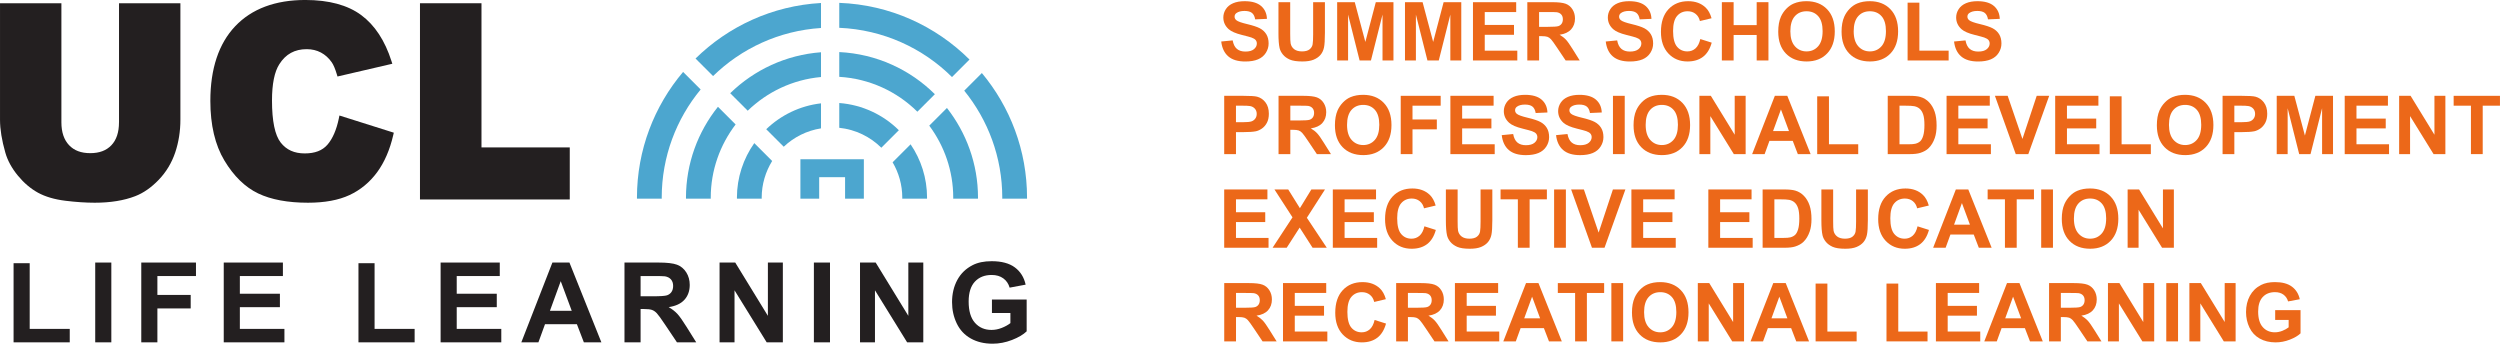 <svg xmlns="http://www.w3.org/2000/svg" width="383.788" height="52.763"><g><path d="M18.267 18.789c0 1.518-.394 2.699-1.169 3.509-.782.817-1.842 1.213-3.242 1.213-1.412 0-2.479-.402-3.26-1.231-.777-.823-1.171-1.998-1.171-3.491v-18.291h-9.424v17.875c0 1.469.276 3.174.82 5.068.345 1.204.991 2.389 1.922 3.519.927 1.127 1.968 2.009 3.091 2.624 1.122.613 2.532 1.029 4.19 1.235 1.625.201 3.147.303 4.522.303 2.401 0 4.492-.339 6.213-1.007 1.261-.484 2.477-1.333 3.617-2.523 1.14-1.19 1.987-2.598 2.521-4.185.528-1.573.796-3.267.796-5.035v-17.875h-9.424v18.291" fill="#231f20"/><path d="M52.025 18.147c-.368 1.783-.961 3.153-1.764 4.073-.781.896-1.919 1.332-3.48 1.332-1.603 0-2.809-.544-3.688-1.665-.887-1.132-1.337-3.304-1.337-6.457 0-2.54.38-4.417 1.129-5.579.982-1.55 2.357-2.303 4.203-2.303.801 0 1.535.174 2.179.516.645.343 1.2.843 1.651 1.486.268.378.534 1.001.789 1.853l.103.342 8.416-1.957-.125-.393c-1.005-3.161-2.57-5.543-4.651-7.08-2.084-1.539-4.968-2.318-8.574-2.318-4.611 0-8.235 1.357-10.771 4.032-2.53 2.669-3.813 6.526-3.813 11.46 0 3.697.728 6.78 2.163 9.163 1.438 2.39 3.18 4.086 5.174 5.041 1.978.948 4.552 1.428 7.65 1.428 2.562 0 4.708-.396 6.38-1.177 1.679-.784 3.105-1.963 4.238-3.504 1.125-1.531 1.959-3.458 2.479-5.729l.079-.342-8.346-2.636-.085.413" fill="#231f20"/><path d="M73.915 22.631v-22.132h-9.443v30.123h22.995v-7.992h-13.552" fill="#231f20"/><path d="M2.084 52.554v-12.148h2.474v10.084h6.149v2.064h-8.623" fill="#231f20"/><path d="M14.618 52.554h2.473v-12.249h-2.473v12.249z" fill="#231f20"/><path d="M21.689 52.554v-12.249h8.396v2.072h-5.923v2.899h5.113v2.073h-5.113v5.205h-2.473" fill="#231f20"/><path d="M34.348 52.554v-12.249h9.082v2.072h-6.609v2.716h6.149v2.063h-6.149v3.334h6.843v2.064h-9.315" fill="#231f20"/><path d="M55.03 52.554v-12.148h2.473v10.084h6.149v2.064h-8.623" fill="#231f20"/><path d="M67.64 52.554v-12.249h9.082v2.072h-6.609v2.716h6.149v2.063h-6.149v3.334h6.843v2.064h-9.316" fill="#231f20"/><path d="M87.769 47.708l-1.688-4.544-1.655 4.544h3.342zm4.553 4.846h-2.69l-1.069-2.782h-4.896l-1.012 2.782h-2.623l4.771-12.249h2.615l4.904 12.249" fill="#231f20"/><path d="M98.34 45.485h1.829c1.187 0 1.927-.05 2.223-.15.295-.1.526-.272.693-.518.167-.245.251-.552.251-.919 0-.413-.11-.745-.33-.999-.22-.253-.53-.414-.931-.48-.201-.028-.802-.042-1.805-.042h-1.93v3.108zm-2.473 7.069v-12.249h5.205c1.309 0 2.26.11 2.853.33.593.221 1.068.612 1.425 1.174.356.563.535 1.206.535 1.93 0 .919-.271 1.678-.81 2.276-.54.6-1.348.977-2.423 1.132.535.313.977.655 1.325 1.028.348.374.817 1.036 1.408 1.988l1.495 2.39h-2.958l-1.788-2.666c-.635-.952-1.069-1.551-1.303-1.8-.234-.247-.482-.417-.744-.509-.262-.091-.677-.138-1.245-.138h-.501v5.113h-2.473" fill="#231f20"/><path d="M110.464 52.554v-12.249h2.406l5.013 8.18v-8.18h2.297v12.249h-2.481l-4.938-7.987v7.987h-2.297" fill="#231f20"/><path d="M124.944 52.554h2.473v-12.249h-2.473v12.249z" fill="#231f20"/><path d="M132.024 52.554v-12.249h2.406l5.013 8.18v-8.18h2.297v12.249h-2.481l-4.938-7.987v7.987h-2.297" fill="#231f20"/><path d="M152.278 48.051v-2.064h5.33v4.879c-.518.501-1.269.943-2.251 1.324-.984.382-1.979.573-2.987.573-1.28 0-2.397-.269-3.35-.807-.953-.537-1.669-1.306-2.147-2.306-.479-1-.719-2.087-.719-3.262 0-1.276.269-2.41.802-3.401.535-.991 1.317-1.752 2.348-2.28.786-.407 1.762-.61 2.933-.61 1.521 0 2.709.318 3.564.957.855.637 1.405 1.519 1.65 2.644l-2.456.459c-.172-.602-.496-1.076-.974-1.425-.476-.348-1.07-.521-1.784-.521-1.08 0-1.939.342-2.578 1.026-.637.686-.956 1.702-.956 3.051 0 1.453.324 2.544.969 3.27.646.728 1.494 1.09 2.54 1.09.519 0 1.038-.102 1.559-.305.521-.203.968-.449 1.341-.739v-1.554h-2.833" fill="#231f20"/><path d="M122.875 24.448v6.051h2.882v-3.299h3.975v3.299h2.882v-6.051h-9.74" fill="#4ca6cf"/><path d="M128.84 15.815v3.804c2.506.259 4.759 1.38 6.459 3.059l2.688-2.688c-2.39-2.367-5.593-3.905-9.146-4.176" fill="#4ca6cf"/><path d="M126.036 15.864c-3.247.376-6.168 1.821-8.408 3.974l2.688 2.688c1.546-1.465 3.523-2.473 5.72-2.82v-3.842" fill="#4ca6cf"/><path d="M137.029 24.914c.938 1.599 1.485 3.453 1.485 5.438l-.007.147h3.803l.007-.147c0-3.037-.934-5.859-2.527-8.197l-2.76 2.759" fill="#4ca6cf"/><path d="M118.539 24.715l-2.744-2.744c-1.673 2.375-2.666 5.262-2.666 8.381l.007.147h3.803l-.008-.147c0-2.067.595-3.994 1.607-5.637" fill="#4ca6cf"/><path d="M128.84 7.993v3.803c4.661.279 8.869 2.259 11.988 5.354l2.688-2.688c-3.808-3.783-8.966-6.186-14.675-6.469" fill="#4ca6cf"/><path d="M126.036 8.022c-5.402.405-10.275 2.72-13.937 6.288l2.688 2.688c2.972-2.879 6.894-4.779 11.249-5.173v-3.802" fill="#4ca6cf"/><path d="M142.655 19.287c2.303 3.097 3.681 6.918 3.681 11.065l-.007.147h3.803l.007-.147c0-5.195-1.794-9.971-4.771-13.777l-2.712 2.712" fill="#4ca6cf"/><path d="M112.928 19.104l-2.712-2.712c-3.064 3.833-4.909 8.682-4.909 13.96l.007.147h3.803l-.007-.147c0-4.229 1.434-8.119 3.818-11.248" fill="#4ca6cf"/><path d="M128.84.438v3.832c6.736.287 12.825 3.103 17.306 7.561l2.689-2.689c-5.171-5.147-12.209-8.415-19.995-8.703" fill="#4ca6cf"/><path d="M126.036.46c-7.48.419-14.233 3.595-19.262 8.525l2.693 2.693c4.338-4.241 10.141-6.966 16.569-7.38v-3.838" fill="#4ca6cf"/><path d="M150.73 11.213l-2.706 2.705c3.645 4.493 5.84 10.21 5.84 16.433l-.007.147h3.806l.003-.147c0-7.272-2.607-13.946-6.935-19.139" fill="#4ca6cf"/><path d="M107.56 13.736l-2.694-2.694c-4.415 5.217-7.085 11.956-7.085 19.31l.004.147h3.806l-.008-.147c0-6.306 2.245-12.097 5.977-16.616" fill="#4ca6cf"/><path d="M187.475 6.372l1.759-.171c.106.59.319 1.023.644 1.3.323.276.76.415 1.309.415.583 0 1.021-.124 1.316-.37.294-.246.441-.534.441-.863 0-.212-.061-.392-.185-.54-.125-.148-.343-.277-.651-.387-.211-.073-.693-.204-1.446-.391-.968-.24-1.647-.536-2.039-.885-.549-.493-.824-1.092-.824-1.8 0-.456.13-.882.388-1.279.259-.397.631-.699 1.117-.906.486-.208 1.074-.312 1.76-.312 1.124 0 1.969.246 2.538.739.566.492.865 1.149.894 1.971l-1.808.08c-.076-.46-.242-.79-.497-.992-.254-.201-.635-.302-1.144-.302-.525 0-.936.108-1.234.323-.191.139-.286.324-.286.556 0 .211.089.392.269.543.228.191.781.391 1.66.598.879.208 1.529.422 1.951.644.419.222.749.525.989.909.236.385.356.859.356 1.425 0 .513-.144.993-.427 1.44-.285.447-.688.78-1.209.998-.521.218-1.169.327-1.948.327-1.131 0-1.999-.261-2.605-.785-.608-.523-.969-1.285-1.087-2.286" fill="#ec6819"/><path d="M196.259.336h1.806v4.846c0 .769.022 1.268.068 1.495.076.366.261.661.551.882.292.222.69.333 1.194.333.512 0 .9-.105 1.16-.314.26-.209.417-.467.47-.772.052-.305.079-.812.079-1.52v-4.95h1.808v4.7c0 1.074-.049 1.833-.146 2.276-.099.444-.279.818-.54 1.123-.264.305-.614.548-1.054.73-.439.181-1.012.272-1.721.272-.854 0-1.502-.099-1.944-.296-.441-.197-.79-.454-1.046-.769s-.425-.646-.507-.992c-.117-.513-.176-1.27-.176-2.271v-4.773" fill="#ec6819"/><path d="M205.274 9.283v-8.948h2.704l1.624 6.104 1.605-6.104h2.71v8.948h-1.679v-7.043l-1.776 7.043h-1.74l-1.77-7.043v7.043h-1.677" fill="#ec6819"/><path d="M215.686 9.283v-8.948h2.704l1.624 6.104 1.605-6.104h2.71v8.948h-1.679v-7.043l-1.776 7.043h-1.739l-1.771-7.043v7.043h-1.677" fill="#ec6819"/><path d="M226.123 9.283v-8.948h6.635v1.514h-4.827v1.984h4.491v1.508h-4.491v2.435h4.999v1.508h-6.806" fill="#ec6819"/><path d="M236.273 4.12h1.337c.866 0 1.407-.037 1.624-.11.215-.073.384-.2.506-.379s.182-.403.182-.671c0-.301-.08-.544-.241-.73-.16-.185-.388-.302-.68-.351-.146-.02-.586-.03-1.319-.03h-1.41v2.271zm-1.806 5.164v-8.948h3.803c.956 0 1.651.081 2.084.241.435.161.781.447 1.041.858.26.411.391.88.391 1.41 0 .671-.199 1.226-.593 1.663-.394.438-.985.713-1.77.827.39.228.713.478.966.751.256.273.599.757 1.03 1.453l1.093 1.746h-2.161l-1.306-1.947c-.464-.696-.781-1.134-.951-1.315-.171-.181-.352-.305-.544-.372-.191-.067-.495-.101-.91-.101h-.366v3.735h-1.806" fill="#ec6819"/><path d="M246.502 6.372l1.758-.171c.106.59.32 1.023.645 1.3.323.276.759.415 1.309.415.583 0 1.02-.124 1.316-.37.294-.246.441-.534.441-.863 0-.212-.063-.392-.185-.54-.125-.148-.343-.277-.651-.387-.211-.073-.694-.204-1.446-.391-.969-.24-1.647-.536-2.039-.885-.549-.493-.824-1.092-.824-1.8 0-.456.129-.882.386-1.279.259-.397.631-.699 1.119-.906.486-.208 1.073-.312 1.76-.312 1.124 0 1.968.246 2.536.739.568.492.866 1.149.894 1.971l-1.806.08c-.077-.46-.242-.79-.497-.992-.255-.201-.635-.302-1.145-.302-.524 0-.936.108-1.232.323-.191.139-.286.324-.286.556 0 .211.089.392.269.543.228.191.781.391 1.66.598.879.208 1.528.422 1.95.644.42.222.75.525.989.909.237.385.356.859.356 1.425 0 .513-.142.993-.426 1.44-.285.447-.688.78-1.209.998-.521.218-1.17.327-1.948.327-1.131 0-1.999-.261-2.606-.785-.606-.523-.968-1.285-1.086-2.286" fill="#ec6819"/><path d="M261.022 5.993l1.752.556c-.269.977-.716 1.702-1.341 2.176-.624.474-1.415.711-2.376.711-1.188 0-2.164-.406-2.93-1.218-.765-.812-1.147-1.921-1.147-3.329 0-1.489.385-2.646 1.154-3.47.769-.824 1.78-1.236 3.034-1.236 1.095 0 1.984.324 2.667.971.406.382.711.932.915 1.648l-1.789.427c-.106-.464-.325-.83-.662-1.099-.334-.269-.744-.403-1.222-.403-.664 0-1.201.238-1.614.714-.414.476-.62 1.247-.62 2.313 0 1.131.204 1.937.61 2.417.406.48.936.72 1.586.72.48 0 .894-.153 1.24-.458.345-.305.594-.786.744-1.44" fill="#ec6819"/><path d="M264.331 9.283v-8.948h1.806v3.522h3.54v-3.522h1.806v8.948h-1.806v-3.913h-3.54v3.913h-1.806" fill="#ec6819"/><path d="M274.848 4.803c0 1.013.234 1.781.701 2.304.468.523 1.063.785 1.782.785.72 0 1.311-.26 1.774-.778.461-.519.693-1.297.693-2.334 0-1.025-.225-1.79-.675-2.295-.45-.505-1.046-.757-1.791-.757-.745 0-1.345.255-1.8.766-.456.511-.684 1.281-.684 2.311zm-1.861.061c0-.911.136-1.677.409-2.295.204-.456.48-.865.833-1.227.352-.362.739-.63 1.157-.806.557-.236 1.199-.354 1.927-.354 1.319 0 2.374.409 3.165 1.227.792.818 1.188 1.954 1.188 3.412 0 1.445-.394 2.575-1.177 3.391-.785.816-1.835 1.224-3.15 1.224-1.33 0-2.389-.406-3.174-1.218-.785-.812-1.177-1.93-1.177-3.354" fill="#ec6819"/><path d="M284.57 4.803c0 1.013.235 1.781.703 2.304.468.523 1.061.785 1.781.785.721 0 1.311-.26 1.774-.778.463-.519.693-1.297.693-2.334 0-1.025-.225-1.79-.675-2.295-.449-.505-1.046-.757-1.791-.757-.744 0-1.345.255-1.8.766-.455.511-.684 1.281-.684 2.311zm-1.861.061c0-.911.136-1.677.409-2.295.204-.456.481-.865.833-1.227.352-.362.739-.63 1.157-.806.557-.236 1.2-.354 1.929-.354 1.317 0 2.373.409 3.164 1.227.792.818 1.188 1.954 1.188 3.412 0 1.445-.393 2.575-1.177 3.391-.785.816-1.835 1.224-3.15 1.224-1.33 0-2.389-.406-3.174-1.218-.785-.812-1.177-1.93-1.177-3.354" fill="#ec6819"/><path d="M292.846 9.283v-8.874h1.808v7.367h4.491v1.508h-6.299" fill="#ec6819"/><path d="M299.975 6.372l1.759-.171c.106.59.319 1.023.644 1.3.323.276.76.415 1.309.415.583 0 1.021-.124 1.316-.37.294-.246.441-.534.441-.863 0-.212-.061-.392-.185-.54-.125-.148-.343-.277-.651-.387-.211-.073-.693-.204-1.446-.391-.968-.24-1.647-.536-2.039-.885-.549-.493-.824-1.092-.824-1.8 0-.456.13-.882.388-1.279.259-.397.631-.699 1.117-.906.486-.208 1.074-.312 1.76-.312 1.124 0 1.969.246 2.538.739.566.492.865 1.149.894 1.971l-1.808.08c-.076-.46-.242-.79-.497-.992-.254-.201-.635-.302-1.144-.302-.525 0-.936.108-1.234.323-.191.139-.286.324-.286.556 0 .211.089.392.269.543.228.191.781.391 1.66.598.879.208 1.529.422 1.951.644.419.222.749.525.989.909.236.385.356.859.356 1.425 0 .513-.144.993-.427 1.44-.285.447-.688.78-1.209.998-.521.218-1.169.327-1.948.327-1.131 0-1.999-.261-2.605-.785-.608-.523-.969-1.285-1.087-2.286" fill="#ec6819"/><path d="M189.74 16.224v2.539h.989c.711 0 1.188-.047 1.427-.141.241-.093.429-.24.566-.44.135-.2.204-.432.204-.696 0-.325-.095-.594-.287-.806-.191-.212-.432-.344-.726-.397-.216-.041-.649-.061-1.3-.061h-.873zm-1.806 7.434v-8.948h2.899c1.099 0 1.815.044 2.149.134.512.134.943.426 1.288.875.345.45.519 1.03.519 1.743 0 .549-.1 1.011-.299 1.386-.199.374-.454.668-.761.882-.306.213-.619.355-.936.424-.43.085-1.055.128-1.874.128h-1.177v3.376h-1.806" fill="#ec6819"/><path d="M198.084 18.495h1.336c.866 0 1.407-.037 1.624-.11.216-.073.384-.2.506-.379s.184-.403.184-.671c0-.301-.081-.544-.242-.73-.16-.185-.386-.302-.68-.351-.146-.02-.585-.03-1.317-.03h-1.41v2.271zm-1.808 5.164v-8.948h3.803c.956 0 1.653.081 2.084.241.435.161.781.447 1.041.858.26.411.391.88.391 1.41 0 .671-.198 1.226-.593 1.663-.394.438-.985.713-1.77.827.391.228.714.478.968.751.255.273.598.757 1.029 1.453l1.093 1.746h-2.161l-1.306-1.947c-.464-.696-.781-1.134-.951-1.315-.171-.181-.351-.305-.544-.372-.191-.067-.494-.101-.909-.101h-.366v3.735h-1.808" fill="#ec6819"/><path d="M206.792 19.178c0 1.013.235 1.781.703 2.304.468.523 1.063.785 1.782.785.72 0 1.311-.26 1.774-.778.461-.519.691-1.297.691-2.334 0-1.025-.224-1.79-.675-2.295-.449-.505-1.046-.757-1.79-.757-.745 0-1.345.255-1.801.766-.455.511-.684 1.281-.684 2.311zm-1.861.061c0-.911.138-1.677.409-2.295.204-.456.481-.865.833-1.227.354-.362.739-.63 1.157-.806.557-.236 1.2-.354 1.929-.354 1.319 0 2.374.409 3.164 1.227.792.818 1.189 1.954 1.189 3.412 0 1.445-.394 2.575-1.179 3.391-.785.816-1.835 1.224-3.149 1.224-1.331 0-2.389-.406-3.174-1.218-.785-.812-1.179-1.93-1.179-3.354" fill="#ec6819"/><path d="M215.032 23.658v-8.948h6.134v1.514h-4.326v2.118h3.735v1.514h-3.735v3.803h-1.808" fill="#ec6819"/><path d="M222.656 23.658v-8.948h6.635v1.514h-4.829v1.984h4.492v1.508h-4.492v2.435h4.999v1.508h-6.805" fill="#ec6819"/><path d="M230.536 20.747l1.758-.171c.106.59.32 1.023.644 1.3.323.276.76.415 1.309.415.583 0 1.021-.124 1.316-.37.294-.246.443-.534.443-.863 0-.212-.063-.392-.186-.54-.124-.148-.341-.277-.65-.387-.211-.073-.694-.204-1.448-.391-.968-.24-1.647-.536-2.038-.885-.55-.493-.825-1.092-.825-1.8 0-.456.13-.882.388-1.279.259-.397.631-.699 1.117-.906.486-.208 1.074-.312 1.761-.312 1.123 0 1.968.246 2.536.739.566.492.865 1.149.894 1.971l-1.806.08c-.077-.46-.244-.79-.499-.992-.254-.201-.635-.302-1.144-.302-.525 0-.936.108-1.232.323-.193.139-.287.324-.287.556 0 .211.09.392.269.543.229.191.781.391 1.66.598.879.208 1.529.422 1.951.644.42.222.749.525.989.909.236.385.356.859.356 1.425 0 .513-.142.993-.427 1.44-.284.447-.688.78-1.209.998-.521.218-1.169.327-1.946.327-1.133 0-2-.261-2.606-.785-.608-.523-.969-1.285-1.086-2.286" fill="#ec6819"/><path d="M238.874 20.747l1.758-.171c.106.59.32 1.023.644 1.3.323.276.76.415 1.309.415.583 0 1.021-.124 1.316-.37.294-.246.443-.534.443-.863 0-.212-.063-.392-.186-.54-.125-.148-.341-.277-.65-.387-.211-.073-.694-.204-1.448-.391-.968-.24-1.647-.536-2.039-.885-.549-.493-.824-1.092-.824-1.8 0-.456.13-.882.388-1.279.259-.397.631-.699 1.117-.906.486-.208 1.074-.312 1.761-.312 1.123 0 1.968.246 2.536.739.566.492.865 1.149.894 1.971l-1.808.08c-.076-.46-.242-.79-.497-.992-.254-.201-.635-.302-1.144-.302-.525 0-.936.108-1.232.323-.193.139-.287.324-.287.556 0 .211.089.392.269.543.229.191.781.391 1.66.598.879.208 1.529.422 1.951.644.42.222.749.525.989.909.236.385.356.859.356 1.425 0 .513-.142.993-.427 1.44-.284.447-.688.78-1.209.998-.521.218-1.169.327-1.946.327-1.133 0-2-.261-2.606-.785-.608-.523-.969-1.285-1.086-2.286" fill="#ec6819"/><path d="M247.614 23.658h1.806v-8.948h-1.806v8.948z" fill="#ec6819"/><path d="M252.636 19.178c0 1.013.235 1.781.703 2.304.468.523 1.061.785 1.782.785.72 0 1.31-.26 1.774-.778.461-.519.691-1.297.691-2.334 0-1.025-.224-1.79-.675-2.295-.449-.505-1.046-.757-1.79-.757-.745 0-1.346.255-1.801.766-.455.511-.684 1.281-.684 2.311zm-1.861.061c0-.911.136-1.677.409-2.295.204-.456.481-.865.833-1.227.352-.362.739-.63 1.157-.806.557-.236 1.2-.354 1.929-.354 1.319 0 2.373.409 3.164 1.227.792.818 1.188 1.954 1.188 3.412 0 1.445-.393 2.575-1.177 3.391-.785.816-1.835 1.224-3.15 1.224-1.33 0-2.389-.406-3.174-1.218-.785-.812-1.177-1.93-1.177-3.354" fill="#ec6819"/><path d="M260.882 23.658v-8.948h1.758l3.663 5.975v-5.975h1.679v8.948h-1.814l-3.606-5.835v5.835h-1.679" fill="#ec6819"/><path d="M274.634 20.118l-1.232-3.32-1.209 3.32h2.441zm3.326 3.54h-1.965l-.781-2.033h-3.578l-.738 2.033h-1.917l3.486-8.948h1.91l3.583 8.948" fill="#ec6819"/><path d="M278.967 23.658v-8.874h1.806v7.367h4.492v1.508h-6.299" fill="#ec6819"/><path d="M291.601 16.224v5.926h1.349c.505 0 .87-.029 1.093-.086.294-.073.536-.197.73-.372.194-.175.351-.463.472-.864.122-.401.184-.947.184-1.639 0-.692-.061-1.223-.184-1.593-.121-.371-.292-.659-.512-.867-.22-.207-.497-.348-.836-.421-.253-.057-.748-.086-1.482-.086h-.813zm-1.806-1.514h3.301c.745 0 1.313.057 1.704.171.525.154.974.429 1.349.824.375.395.659.878.854 1.45.196.572.294 1.277.294 2.115 0 .737-.091 1.371-.275 1.904-.224.651-.542 1.178-.959 1.581-.313.305-.735.543-1.269.714-.399.127-.931.19-1.599.19h-3.4v-8.948" fill="#ec6819"/><path d="M298.827 23.658v-8.948h6.635v1.514h-4.827v1.984h4.491v1.508h-4.491v2.435h4.999v1.508h-6.806" fill="#ec6819"/><path d="M309.447 23.658l-3.197-8.948h1.959l2.265 6.622 2.191-6.622h1.916l-3.205 8.948h-1.929" fill="#ec6819"/><path d="M315.502 23.658v-8.948h6.635v1.514h-4.827v1.984h4.491v1.508h-4.491v2.435h4.999v1.508h-6.806" fill="#ec6819"/><path d="M323.889 23.658v-8.874h1.808v7.367h4.491v1.508h-6.299" fill="#ec6819"/><path d="M332.971 19.178c0 1.013.234 1.781.701 2.304.468.523 1.063.785 1.782.785.72 0 1.311-.26 1.774-.778.461-.519.693-1.297.693-2.334 0-1.025-.225-1.79-.675-2.295-.45-.505-1.046-.757-1.791-.757-.745 0-1.345.255-1.8.766-.456.511-.684 1.281-.684 2.311zm-1.861.061c0-.911.136-1.677.409-2.295.204-.456.481-.865.833-1.227.352-.362.739-.63 1.157-.806.557-.236 1.2-.354 1.929-.354 1.317 0 2.373.409 3.164 1.227.792.818 1.188 1.954 1.188 3.412 0 1.445-.393 2.575-1.177 3.391-.785.816-1.835 1.224-3.15 1.224-1.33 0-2.389-.406-3.174-1.218-.785-.812-1.177-1.93-1.177-3.354" fill="#ec6819"/><path d="M343.005 16.224v2.539h.989c.713 0 1.188-.047 1.429-.141.24-.093.429-.24.565-.44.135-.2.204-.432.204-.696 0-.325-.095-.594-.286-.806-.193-.212-.434-.344-.728-.397-.215-.041-.649-.061-1.3-.061h-.873zm-1.806 7.434v-8.948h2.899c1.099 0 1.815.044 2.149.134.512.134.943.426 1.288.875.346.45.519 1.03.519 1.743 0 .549-.1 1.011-.299 1.386-.199.374-.453.668-.76.882-.306.213-.619.355-.936.424-.431.085-1.056.128-1.874.128h-1.179v3.376h-1.806" fill="#ec6819"/><path d="M349.511 23.658v-8.948h2.704l1.624 6.104 1.605-6.104h2.71v8.948h-1.677v-7.043l-1.776 7.043h-1.74l-1.77-7.043v7.043h-1.679" fill="#ec6819"/><path d="M359.949 23.658v-8.948h6.635v1.514h-4.829v1.984h4.492v1.508h-4.492v2.435h4.999v1.508h-6.805" fill="#ec6819"/><path d="M368.304 23.658v-8.948h1.759l3.661 5.975v-5.975h1.679v8.948h-1.813l-3.607-5.835v5.835h-1.679" fill="#ec6819"/><path d="M379.327 23.658v-7.434h-2.655v-1.514h7.11v1.514h-2.649v7.434h-1.806" fill="#ec6819"/><path d="M187.934 38.032v-8.947h6.634v1.514h-4.827v1.983h4.492v1.507h-4.492v2.436h4.999v1.507h-6.805" fill="#ec6819"/><path d="M195.361 38.032l3.058-4.669-2.771-4.278h2.112l1.794 2.874 1.759-2.874h2.094l-2.784 4.345 3.058 4.602h-2.179l-1.984-3.094-1.99 3.094h-2.166" fill="#ec6819"/><path d="M204.607 38.032v-8.947h6.635v1.514h-4.827v1.983h4.491v1.507h-4.491v2.436h4.999v1.507h-6.806" fill="#ec6819"/><path d="M218.67 34.743l1.752.555c-.269.977-.715 1.702-1.34 2.177-.625.474-1.416.711-2.377.711-1.188 0-2.164-.405-2.93-1.217-.765-.812-1.147-1.921-1.147-3.33 0-1.489.385-2.645 1.154-3.469.77-.824 1.78-1.236 3.034-1.236 1.095 0 1.984.324 2.667.971.406.382.711.932.915 1.647l-1.788.427c-.106-.464-.326-.829-.664-1.098-.334-.269-.743-.403-1.222-.403-.662 0-1.201.238-1.614.713-.414.476-.62 1.248-.62 2.313 0 1.132.204 1.938.61 2.417.406.481.936.72 1.587.72.479 0 .892-.152 1.239-.458.345-.305.594-.785.744-1.44" fill="#ec6819"/><path d="M221.96 29.086h1.808v4.845c0 .769.021 1.268.066 1.496.077.366.261.66.552.882.291.221.689.332 1.194.332.512 0 .899-.105 1.159-.313.261-.21.417-.468.47-.773.052-.305.08-.811.08-1.52v-4.949h1.806v4.699c0 1.074-.049 1.833-.146 2.277-.098.444-.279.818-.54 1.123-.264.305-.614.548-1.052.73-.44.181-1.014.271-1.721.271-.855 0-1.502-.099-1.945-.295-.44-.198-.79-.454-1.046-.769-.256-.316-.425-.646-.506-.993-.119-.513-.177-1.27-.177-2.271v-4.772" fill="#ec6819"/><path d="M233.014 38.032v-7.433h-2.655v-1.514h7.11v1.514h-2.649v7.433h-1.806" fill="#ec6819"/><path d="M238.58 38.032h1.806v-8.947h-1.806v8.947z" fill="#ec6819"/><path d="M244.391 38.032l-3.199-8.947h1.959l2.265 6.622 2.191-6.622h1.916l-3.204 8.947h-1.929" fill="#ec6819"/><path d="M250.445 38.032v-8.947h6.635v1.514h-4.827v1.983h4.491v1.507h-4.491v2.436h4.999v1.507h-6.806" fill="#ec6819"/><path d="M262.256 38.032v-8.947h6.634v1.514h-4.827v1.983h4.492v1.507h-4.492v2.436h4.999v1.507h-6.805" fill="#ec6819"/><path d="M272.394 30.599v5.926h1.349c.504 0 .869-.028 1.093-.086.292-.073.536-.197.73-.372.193-.174.35-.463.472-.863.122-.402.182-.947.182-1.64 0-.691-.06-1.222-.182-1.593-.122-.37-.292-.659-.512-.866-.22-.207-.499-.348-.836-.421-.253-.057-.748-.086-1.484-.086h-.811zm-1.806-1.514h3.301c.745 0 1.313.057 1.704.171.524.154.974.429 1.349.824.374.395.659.878.854 1.45.195.571.294 1.277.294 2.114 0 .737-.092 1.372-.275 1.904-.224.652-.544 1.178-.959 1.581-.314.305-.736.543-1.269.714-.4.127-.931.189-1.6.189h-3.399v-8.947" fill="#ec6819"/><path d="M279.608 29.086h1.808v4.845c0 .769.021 1.268.066 1.496.077.366.261.66.552.882.291.221.69.332 1.194.332.512 0 .9-.105 1.16-.313.26-.21.417-.468.47-.773.052-.305.079-.811.079-1.52v-4.949h1.806v4.699c0 1.074-.049 1.833-.146 2.277-.098.444-.278.818-.539 1.123-.264.305-.615.548-1.054.73-.44.181-1.014.271-1.721.271-.855 0-1.502-.099-1.945-.295-.44-.198-.79-.454-1.046-.769-.256-.316-.425-.646-.506-.993-.119-.513-.177-1.27-.177-2.271v-4.772" fill="#ec6819"/><path d="M294.373 34.743l1.751.555c-.269.977-.715 1.702-1.34 2.177-.624.474-1.416.711-2.376.711-1.189 0-2.165-.405-2.93-1.217-.765-.812-1.147-1.921-1.147-3.33 0-1.489.385-2.645 1.154-3.469.769-.824 1.78-1.236 3.034-1.236 1.095 0 1.982.324 2.666.971.407.382.713.932.916 1.647l-1.789.427c-.106-.464-.326-.829-.662-1.098-.335-.269-.744-.403-1.224-.403-.662 0-1.201.238-1.614.713-.414.476-.62 1.248-.62 2.313 0 1.132.204 1.938.61 2.417.407.481.938.72 1.587.72.48 0 .894-.152 1.239-.458.346-.305.595-.785.745-1.44" fill="#ec6819"/><path d="M302.416 34.492l-1.232-3.319-1.209 3.319h2.441zm3.328 3.54h-1.966l-.781-2.032h-3.576l-.739 2.032h-1.916l3.485-8.947h1.91l3.584 8.947" fill="#ec6819"/><path d="M307.788 38.032v-7.433h-2.655v-1.514h7.111v1.514h-2.649v7.433h-1.808" fill="#ec6819"/><path d="M313.354 38.032h1.807v-8.947h-1.807v8.947z" fill="#ec6819"/><path d="M318.377 33.552c0 1.013.235 1.781.703 2.305.468.522 1.061.784 1.781.784.721 0 1.311-.259 1.774-.777.461-.519.693-1.298.693-2.336 0-1.025-.225-1.79-.675-2.295-.449-.504-1.046-.756-1.791-.756-.744 0-1.345.255-1.8.766-.455.51-.684 1.281-.684 2.309zm-1.861.061c0-.911.136-1.676.409-2.295.204-.455.481-.864.833-1.226s.739-.63 1.157-.806c.557-.236 1.2-.354 1.929-.354 1.317 0 2.373.409 3.164 1.227.792.818 1.188 1.954 1.188 3.411 0 1.445-.393 2.574-1.177 3.391-.785.815-1.835 1.223-3.15 1.223-1.33 0-2.389-.405-3.174-1.217-.785-.812-1.177-1.93-1.177-3.354" fill="#ec6819"/><path d="M326.624 38.032v-8.947h1.758l3.663 5.975v-5.975h1.677v8.947h-1.813l-3.606-5.835v5.835h-1.679" fill="#ec6819"/><path d="M189.746 47.244h1.336c.866 0 1.407-.037 1.624-.11.216-.073.385-.199.506-.378.122-.179.184-.403.184-.671 0-.301-.081-.544-.242-.73-.16-.184-.386-.301-.68-.35-.146-.021-.585-.031-1.317-.031h-1.41v2.271zm-1.808 5.164v-8.948h3.803c.956 0 1.653.081 2.084.242.435.16.781.446 1.041.857.26.412.391.881.391 1.41 0 .671-.198 1.226-.593 1.664-.394.437-.985.713-1.77.827.391.228.714.479.968.75.255.272.598.757 1.029 1.453l1.093 1.746h-2.161l-1.305-1.947c-.465-.696-.781-1.134-.953-1.315-.171-.182-.351-.305-.544-.374-.191-.066-.494-.1-.909-.1h-.366v3.735h-1.808" fill="#ec6819"/><path d="M196.96 52.408v-8.948h6.635v1.514h-4.827v1.984h4.491v1.507h-4.491v2.436h4.999v1.507h-6.806" fill="#ec6819"/><path d="M211.023 49.118l1.752.555c-.269.977-.716 1.702-1.341 2.175-.624.475-1.415.712-2.376.712-1.188 0-2.164-.407-2.93-1.217-.765-.813-1.147-1.922-1.147-3.33 0-1.489.385-2.646 1.154-3.469.769-.825 1.78-1.236 3.034-1.236 1.095 0 1.984.323 2.667.97.406.382.711.932.915 1.648l-1.789.427c-.106-.464-.325-.83-.662-1.099-.334-.269-.744-.403-1.222-.403-.664 0-1.201.238-1.614.714-.414.476-.62 1.248-.62 2.313 0 1.132.204 1.938.61 2.417.406.48.936.72 1.586.72.48 0 .894-.152 1.24-.458.345-.305.594-.785.744-1.44" fill="#ec6819"/><path d="M216.137 47.244h1.336c.868 0 1.407-.037 1.624-.11.216-.073.385-.199.506-.378.122-.179.184-.403.184-.671 0-.301-.08-.544-.241-.73-.16-.184-.388-.301-.68-.35-.147-.021-.586-.031-1.319-.031h-1.41v2.271zm-1.806 5.164v-8.948h3.803c.955 0 1.651.081 2.084.242.434.16.781.446 1.041.857.26.412.39.881.39 1.41 0 .671-.198 1.226-.591 1.664-.395.437-.985.713-1.77.827.39.228.713.479.966.75.255.272.599.757 1.029 1.453l1.093 1.746h-2.16l-1.306-1.947c-.464-.696-.781-1.134-.953-1.315-.171-.182-.351-.305-.542-.374-.193-.066-.495-.1-.91-.1h-.366v3.735h-1.806" fill="#ec6819"/><path d="M223.352 52.408v-8.948h6.634v1.514h-4.827v1.984h4.492v1.507h-4.492v2.436h4.999v1.507h-6.805" fill="#ec6819"/><path d="M236.431 48.867l-1.232-3.32-1.209 3.32h2.441zm3.328 3.54h-1.966l-.781-2.032h-3.576l-.739 2.032h-1.916l3.485-8.948h1.91l3.584 8.948" fill="#ec6819"/><path d="M241.803 52.408v-7.434h-2.655v-1.514h7.111v1.514h-2.649v7.434h-1.808" fill="#ec6819"/><path d="M247.369 52.408h1.808v-8.948h-1.808v8.948z" fill="#ec6819"/><path d="M252.393 47.928c0 1.013.234 1.781.701 2.305.469.522 1.063.784 1.782.784.72 0 1.311-.259 1.774-.779.461-.518.693-1.296.693-2.334 0-1.025-.225-1.791-.675-2.295-.449-.504-1.046-.757-1.791-.757-.744 0-1.345.255-1.8.767-.455.51-.684 1.281-.684 2.31zm-1.861.061c0-.912.136-1.676.409-2.295.204-.455.481-.864.833-1.227.352-.363.739-.631 1.157-.806.557-.237 1.2-.354 1.929-.354 1.317 0 2.373.409 3.164 1.227.792.818 1.188 1.956 1.188 3.412 0 1.444-.393 2.574-1.177 3.39-.785.817-1.835 1.225-3.15 1.225-1.33 0-2.389-.407-3.174-1.217-.785-.813-1.177-1.93-1.177-3.354" fill="#ec6819"/><path d="M260.639 52.408v-8.948h1.758l3.663 5.976v-5.976h1.677v8.948h-1.813l-3.607-5.835v5.835h-1.677" fill="#ec6819"/><path d="M274.39 48.867l-1.234-3.32-1.209 3.32h2.442zm3.326 3.54h-1.966l-.781-2.032h-3.576l-.739 2.032h-1.916l3.485-8.948h1.911l3.583 8.948" fill="#ec6819"/><path d="M278.723 52.408v-8.875h1.808v7.367h4.491v1.507h-6.299" fill="#ec6819"/><path d="M289.605 52.408v-8.875h1.808v7.367h4.492v1.507h-6.3" fill="#ec6819"/><path d="M297.192 52.408v-8.948h6.634v1.514h-4.827v1.984h4.492v1.507h-4.492v2.436h4.999v1.507h-6.805" fill="#ec6819"/><path d="M310.272 48.867l-1.234-3.32-1.208 3.32h2.441zm3.326 3.54h-1.965l-.781-2.032h-3.578l-.739 2.032h-1.916l3.485-8.948h1.911l3.583 8.948" fill="#ec6819"/><path d="M316.37 47.244h1.336c.866 0 1.407-.037 1.624-.11.216-.073.384-.199.506-.378s.184-.403.184-.671c0-.301-.081-.544-.242-.73-.16-.184-.386-.301-.68-.35-.146-.021-.586-.031-1.317-.031h-1.41v2.271zm-1.808 5.164v-8.948h3.803c.956 0 1.653.081 2.084.242.435.16.781.446 1.041.857.26.412.391.881.391 1.41 0 .671-.198 1.226-.593 1.664-.394.437-.985.713-1.77.827.391.228.713.479.968.75.255.272.598.757 1.029 1.453l1.093 1.746h-2.161l-1.306-1.947c-.464-.696-.781-1.134-.951-1.315-.171-.182-.352-.305-.544-.374-.191-.066-.494-.1-.909-.1h-.366v3.735h-1.808" fill="#ec6819"/><path d="M323.603 52.408v-8.948h1.758l3.663 5.976v-5.976h1.677v8.948h-1.813l-3.606-5.835v5.835h-1.679" fill="#ec6819"/><path d="M332.556 52.408h1.806v-8.948h-1.806v8.948z" fill="#ec6819"/><path d="M336.103 52.408v-8.948h1.758l3.663 5.976v-5.976h1.677v8.948h-1.813l-3.606-5.835v5.835h-1.679" fill="#ec6819"/><path d="M349.274 49.118v-1.508h3.894v3.564c-.379.366-.926.688-1.644.967-.72.28-1.448.419-2.183.419-.936 0-1.752-.197-2.447-.59-.696-.392-1.219-.953-1.569-1.685-.351-.73-.525-1.524-.525-2.383 0-.931.195-1.76.586-2.484.39-.724.961-1.279 1.715-1.667.574-.296 1.288-.445 2.141-.445 1.111 0 1.979.233 2.603.699.625.465 1.028 1.11 1.206 1.931l-1.794.336c-.126-.439-.364-.786-.711-1.042-.349-.254-.782-.381-1.304-.381-.789 0-1.416.25-1.881.751-.466.5-.7 1.243-.7 2.228 0 1.062.235 1.858.708 2.39.472.53 1.09.796 1.856.796.379 0 .757-.074 1.139-.222.38-.149.706-.33.979-.541v-1.135h-2.069" fill="#ec6819"/></g></svg>